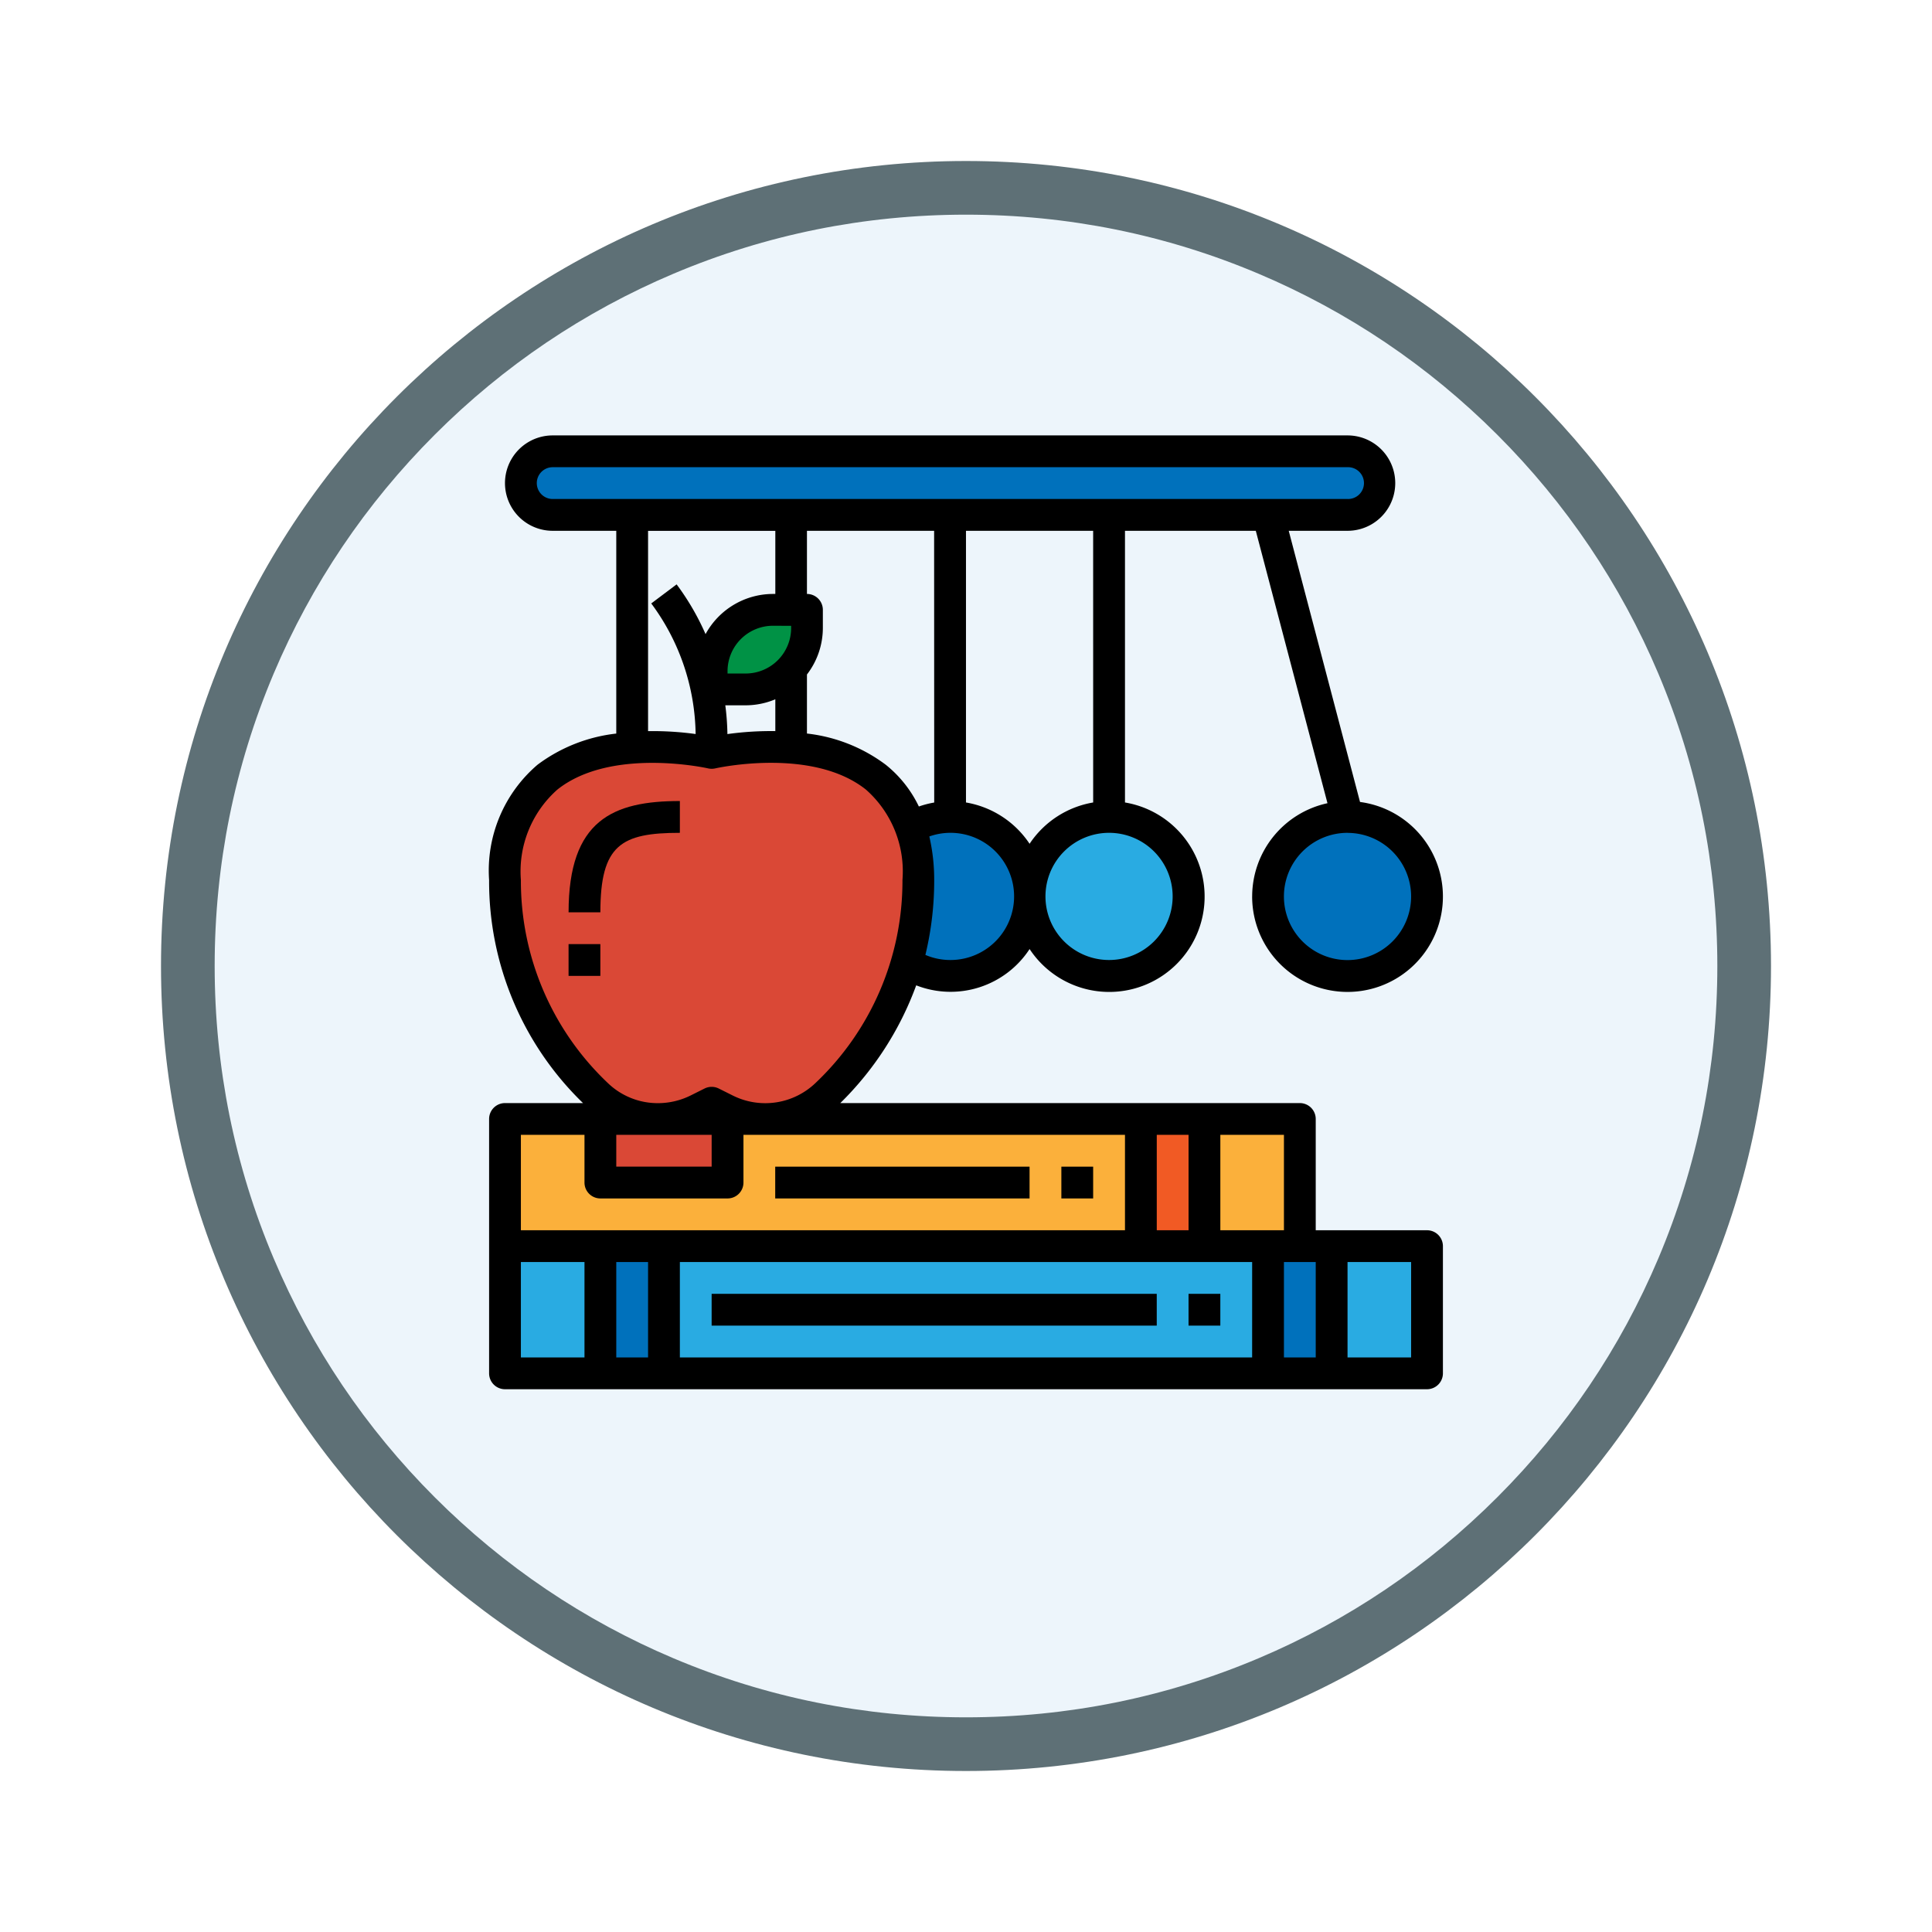 <svg xmlns="http://www.w3.org/2000/svg" xmlns:xlink="http://www.w3.org/1999/xlink" width="108" height="108" viewBox="0 0 108 108">
  <defs>
    <filter id="Trazado_904820" x="0" y="0" width="108" height="108" filterUnits="userSpaceOnUse">
      <feOffset dy="3" input="SourceAlpha"/>
      <feGaussianBlur stdDeviation="3" result="blur"/>
      <feFlood flood-opacity="0.161"/>
      <feComposite operator="in" in2="blur"/>
      <feComposite in="SourceGraphic"/>
    </filter>
  </defs>
  <g id="Grupo_1205251" data-name="Grupo 1205251" transform="translate(-200.023 -976.299)">
    <g id="Grupo_1202054" data-name="Grupo 1202054" transform="translate(209.023 982.299)">
      <g id="Grupo_1178821" data-name="Grupo 1178821" transform="translate(0 0)">
        <g id="Grupo_1173585" data-name="Grupo 1173585">
          <g id="Grupo_1173428" data-name="Grupo 1173428">
            <g id="Grupo_1171958" data-name="Grupo 1171958">
              <g id="Grupo_1167341" data-name="Grupo 1167341">
                <g id="Grupo_1166792" data-name="Grupo 1166792">
                  <g transform="matrix(1, 0, 0, 1, -9, -6)" filter="url(#Trazado_904820)">
                    <g id="Trazado_904820-2" data-name="Trazado 904820" transform="translate(9 6)" fill="#edf5fb">
                      <path d="M 45 88.5 C 39.127 88.5 33.43 87.35 28.068 85.082 C 22.889 82.891 18.236 79.755 14.241 75.759 C 10.245 71.764 7.109 67.111 4.918 61.932 C 2.65 56.57 1.5 50.873 1.5 45 C 1.5 39.127 2.65 33.43 4.918 28.068 C 7.109 22.889 10.245 18.236 14.241 14.241 C 18.236 10.245 22.889 7.109 28.068 4.918 C 33.43 2.65 39.127 1.5 45 1.5 C 50.873 1.5 56.57 2.65 61.932 4.918 C 67.111 7.109 71.764 10.245 75.759 14.241 C 79.755 18.236 82.891 22.889 85.082 28.068 C 87.35 33.43 88.5 39.127 88.5 45 C 88.5 50.873 87.35 56.57 85.082 61.932 C 82.891 67.111 79.755 71.764 75.759 75.759 C 71.764 79.755 67.111 82.891 61.932 85.082 C 56.57 87.35 50.873 88.5 45 88.5 Z" stroke="none"/>
                      <path d="M 45 3 C 39.329 3 33.829 4.11 28.653 6.299 C 23.652 8.415 19.16 11.443 15.302 15.301 C 11.443 19.16 8.415 23.652 6.299 28.653 C 4.11 33.829 3 39.329 3 45 C 3 50.671 4.11 56.171 6.299 61.347 C 8.415 66.348 11.443 70.84 15.302 74.698 C 19.16 78.557 23.652 81.585 28.653 83.701 C 33.829 85.89 39.329 87 45 87 C 50.671 87 56.171 85.89 61.347 83.701 C 66.348 81.585 70.84 78.557 74.698 74.698 C 78.557 70.84 81.585 66.348 83.701 61.347 C 85.89 56.171 87 50.671 87 45 C 87 39.329 85.89 33.829 83.701 28.653 C 81.585 23.652 78.557 19.16 74.698 15.301 C 70.84 11.443 66.348 8.415 61.347 6.299 C 56.171 4.11 50.671 3 45 3 M 45 0 C 69.853 0 90 20.147 90 45 C 90 69.853 69.853 90 45 90 C 20.147 90 -7.62939453125e-06 69.853 -7.62939453125e-06 45 C -7.62939453125e-06 20.147 20.147 0 45 0 Z" stroke="none" fill="#5e7076"/>
                    </g>
                  </g>
                </g>
              </g>
            </g>
          </g>
        </g>
      </g>
    </g>
    <g id="fisica" transform="translate(227.364 1000.638)">
      <path id="Trazado_1043525" data-name="Trazado 1043525" d="M8,408H59.542v7.109H8V408Z" transform="translate(-7.113 -362.679)" fill="#29abe2"/>
      <path id="Trazado_1043526" data-name="Trazado 1043526" d="M8,344H52.433v7.109H8V344Z" transform="translate(-7.113 -305.788)" fill="#fbb03b"/>
      <circle id="Elipse_12601" data-name="Elipse 12601" cx="4.443" cy="4.443" r="4.443" transform="translate(21.327 21.328)" fill="#0071bc"/>
      <circle id="Elipse_12602" data-name="Elipse 12602" cx="4.443" cy="4.443" r="4.443" transform="translate(30.214 21.328)" fill="#29abe2"/>
      <circle id="Elipse_12603" data-name="Elipse 12603" cx="4.443" cy="4.443" r="4.443" transform="translate(43.543 21.328)" fill="#0071bc"/>
      <path id="Trazado_1043527" data-name="Trazado 1043527" d="M19.553,157.127s11.552-2.666,11.552,7.109a16.44,16.44,0,0,1-5.126,11.974,4.949,4.949,0,0,1-5.662.85l-.765-.383-.765.383a4.949,4.949,0,0,1-5.662-.85A16.44,16.44,0,0,1,8,164.237c0-9.775,11.552-7.109,11.552-7.109Z" transform="translate(-7.112 -139.378)" fill="#da4836"/>
      <g id="Grupo_1205250" data-name="Grupo 1205250" transform="translate(6.22 45.322)">
        <path id="Trazado_1043528" data-name="Trazado 1043528" d="M56,408h3.555v7.109H56Z" transform="translate(-56.001 -408.001)" fill="#0071bc"/>
        <path id="Trazado_1043529" data-name="Trazado 1043529" d="M392,408h3.555v7.109H392Z" transform="translate(-354.678 -408.001)" fill="#0071bc"/>
      </g>
      <path id="Trazado_1043530" data-name="Trazado 1043530" d="M328,344h3.555v7.109H328Z" transform="translate(-291.567 -305.788)" fill="#f15a24"/>
      <path id="Trazado_1043531" data-name="Trazado 1043531" d="M56,344H63.11v3.555H56Z" transform="translate(-49.781 -305.788)" fill="#da4836"/>
      <path id="Trazado_1043532" data-name="Trazado 1043532" d="M115.428,87.785h1.9V88.8a3.428,3.428,0,0,1-3.428,3.428H112V91.213a3.427,3.427,0,0,1,3.428-3.428Z" transform="translate(-99.56 -78.033)" fill="#009245"/>
      <path id="Trazado_1043533" data-name="Trazado 1043533" d="M17.778,8H62.21a1.777,1.777,0,0,1,1.777,1.777h0a1.777,1.777,0,0,1-1.777,1.777H17.778A1.777,1.777,0,0,1,16,9.778h0A1.777,1.777,0,0,1,17.778,8Z" transform="translate(-14.224 -7.111)" fill="#0071bc"/>
      <path id="Trazado_1043534" data-name="Trazado 1043534" d="M42.655,25.772a5.332,5.332,0,1,0,6.03-5.28L44.7,5.333h3.288a2.666,2.666,0,1,0,0-5.332H3.554a2.666,2.666,0,0,0,0,5.332H7.109V16.668a9.023,9.023,0,0,0-4.4,1.74A7.779,7.779,0,0,0,0,24.859,17.252,17.252,0,0,0,5.25,37.324H.888A.889.889,0,0,0,0,38.213V52.431a.889.889,0,0,0,.889.889H52.43a.889.889,0,0,0,.889-.889V45.322a.889.889,0,0,0-.889-.889H46.209V38.213a.889.889,0,0,0-.889-.889H19.632a17.772,17.772,0,0,0,4.244-6.582,5.277,5.277,0,0,0,6.338-2.029,5.332,5.332,0,1,0,5.332-8.193V5.333h7.313l4.007,15.228a5.339,5.339,0,0,0-4.21,5.211ZM2.666,2.667a.889.889,0,0,1,.889-.889H47.987a.889.889,0,1,1,0,1.777H3.554A.889.889,0,0,1,2.666,2.667ZM24.882,20.523a5.275,5.275,0,0,0-.858.222,6.679,6.679,0,0,0-1.856-2.338,9.023,9.023,0,0,0-4.4-1.741v-3.3a4.272,4.272,0,0,0,.889-2.594V9.752a.889.889,0,0,0-.889-.889V5.333h7.109ZM13.322,16.7a13.973,13.973,0,0,0-.118-1.612h1.141A4.29,4.29,0,0,0,16,14.752V16.53a17.751,17.751,0,0,0-2.673.166Zm3.562-6.055v.127a2.542,2.542,0,0,1-2.539,2.539H13.329V13.18a2.542,2.542,0,0,1,2.539-2.539Zm-8-5.308H16V8.863h-.127A4.3,4.3,0,0,0,12.1,11.109a14.145,14.145,0,0,0-1.617-2.781L9.064,9.394a12.514,12.514,0,0,1,2.481,7.3,17.634,17.634,0,0,0-2.659-.162V5.333ZM3.816,19.8c3-2.39,8.372-1.2,8.426-1.185a.944.944,0,0,0,.4,0c.053-.013,5.409-1.212,8.421,1.183a6.1,6.1,0,0,1,2.044,5.06A15.551,15.551,0,0,1,18.248,36.2a4.062,4.062,0,0,1-4.645.692l-.765-.382a.889.889,0,0,0-.794,0l-.765.382a4.109,4.109,0,0,1-1.823.436H9.443A4.013,4.013,0,0,1,6.634,36.2,15.551,15.551,0,0,1,1.777,24.859,6.11,6.11,0,0,1,3.816,19.8ZM7.109,39.1h5.332v1.777H7.109Zm-5.332,0H5.332v2.666a.889.889,0,0,0,.889.889h7.109a.889.889,0,0,0,.889-.889V39.1H35.546v5.332H1.777V39.1ZM46.209,46.21v5.332H44.432V46.21Zm-3.555,5.332H10.664V46.21H42.655ZM8.886,46.21v5.332H7.109V46.21Zm28.437-1.777V39.1H39.1v5.332ZM1.777,46.21H5.332v5.332H1.777Zm49.764,5.332H47.987V46.21h3.555Zm-7.109-7.109H40.877V39.1h3.555ZM25.77,29.326a3.539,3.539,0,0,1-1.381-.285,17.631,17.631,0,0,0,.492-4.182,10.731,10.731,0,0,0-.272-2.44,3.555,3.555,0,1,1,1.161,6.907Zm12.441-3.555a3.555,3.555,0,1,1-3.555-3.555A3.555,3.555,0,0,1,38.211,25.772ZM33.768,20.52a5.339,5.339,0,0,0-3.555,2.31,5.339,5.339,0,0,0-3.555-2.31V5.333h7.109Zm14.218,1.7a3.555,3.555,0,1,1-3.555,3.555A3.555,3.555,0,0,1,47.987,22.217Z"/>
      <path id="Trazado_1043535" data-name="Trazado 1043535" d="M46.222,185.778V184c-3.732,0-6.221,1.057-6.221,6.22h1.777C41.778,186.449,42.942,185.778,46.222,185.778Z" transform="translate(-35.558 -163.561)"/>
      <path id="Trazado_1043536" data-name="Trazado 1043536" d="M40,256h1.777v1.777H40Z" transform="translate(-35.558 -227.563)"/>
      <path id="Trazado_1043537" data-name="Trazado 1043537" d="M112,432h24.882v1.777H112Z" transform="translate(-99.56 -384.013)"/>
      <path id="Trazado_1043538" data-name="Trazado 1043538" d="M352,432h1.777v1.777H352Z" transform="translate(-312.901 -384.013)"/>
      <path id="Trazado_1043539" data-name="Trazado 1043539" d="M144,368h14.218v1.777H144Z" transform="translate(-128.006 -327.122)"/>
      <path id="Trazado_1043540" data-name="Trazado 1043540" d="M288,368h1.777v1.777H288Z" transform="translate(-256.01 -327.122)"/>
    </g>
  </g>
</svg>

